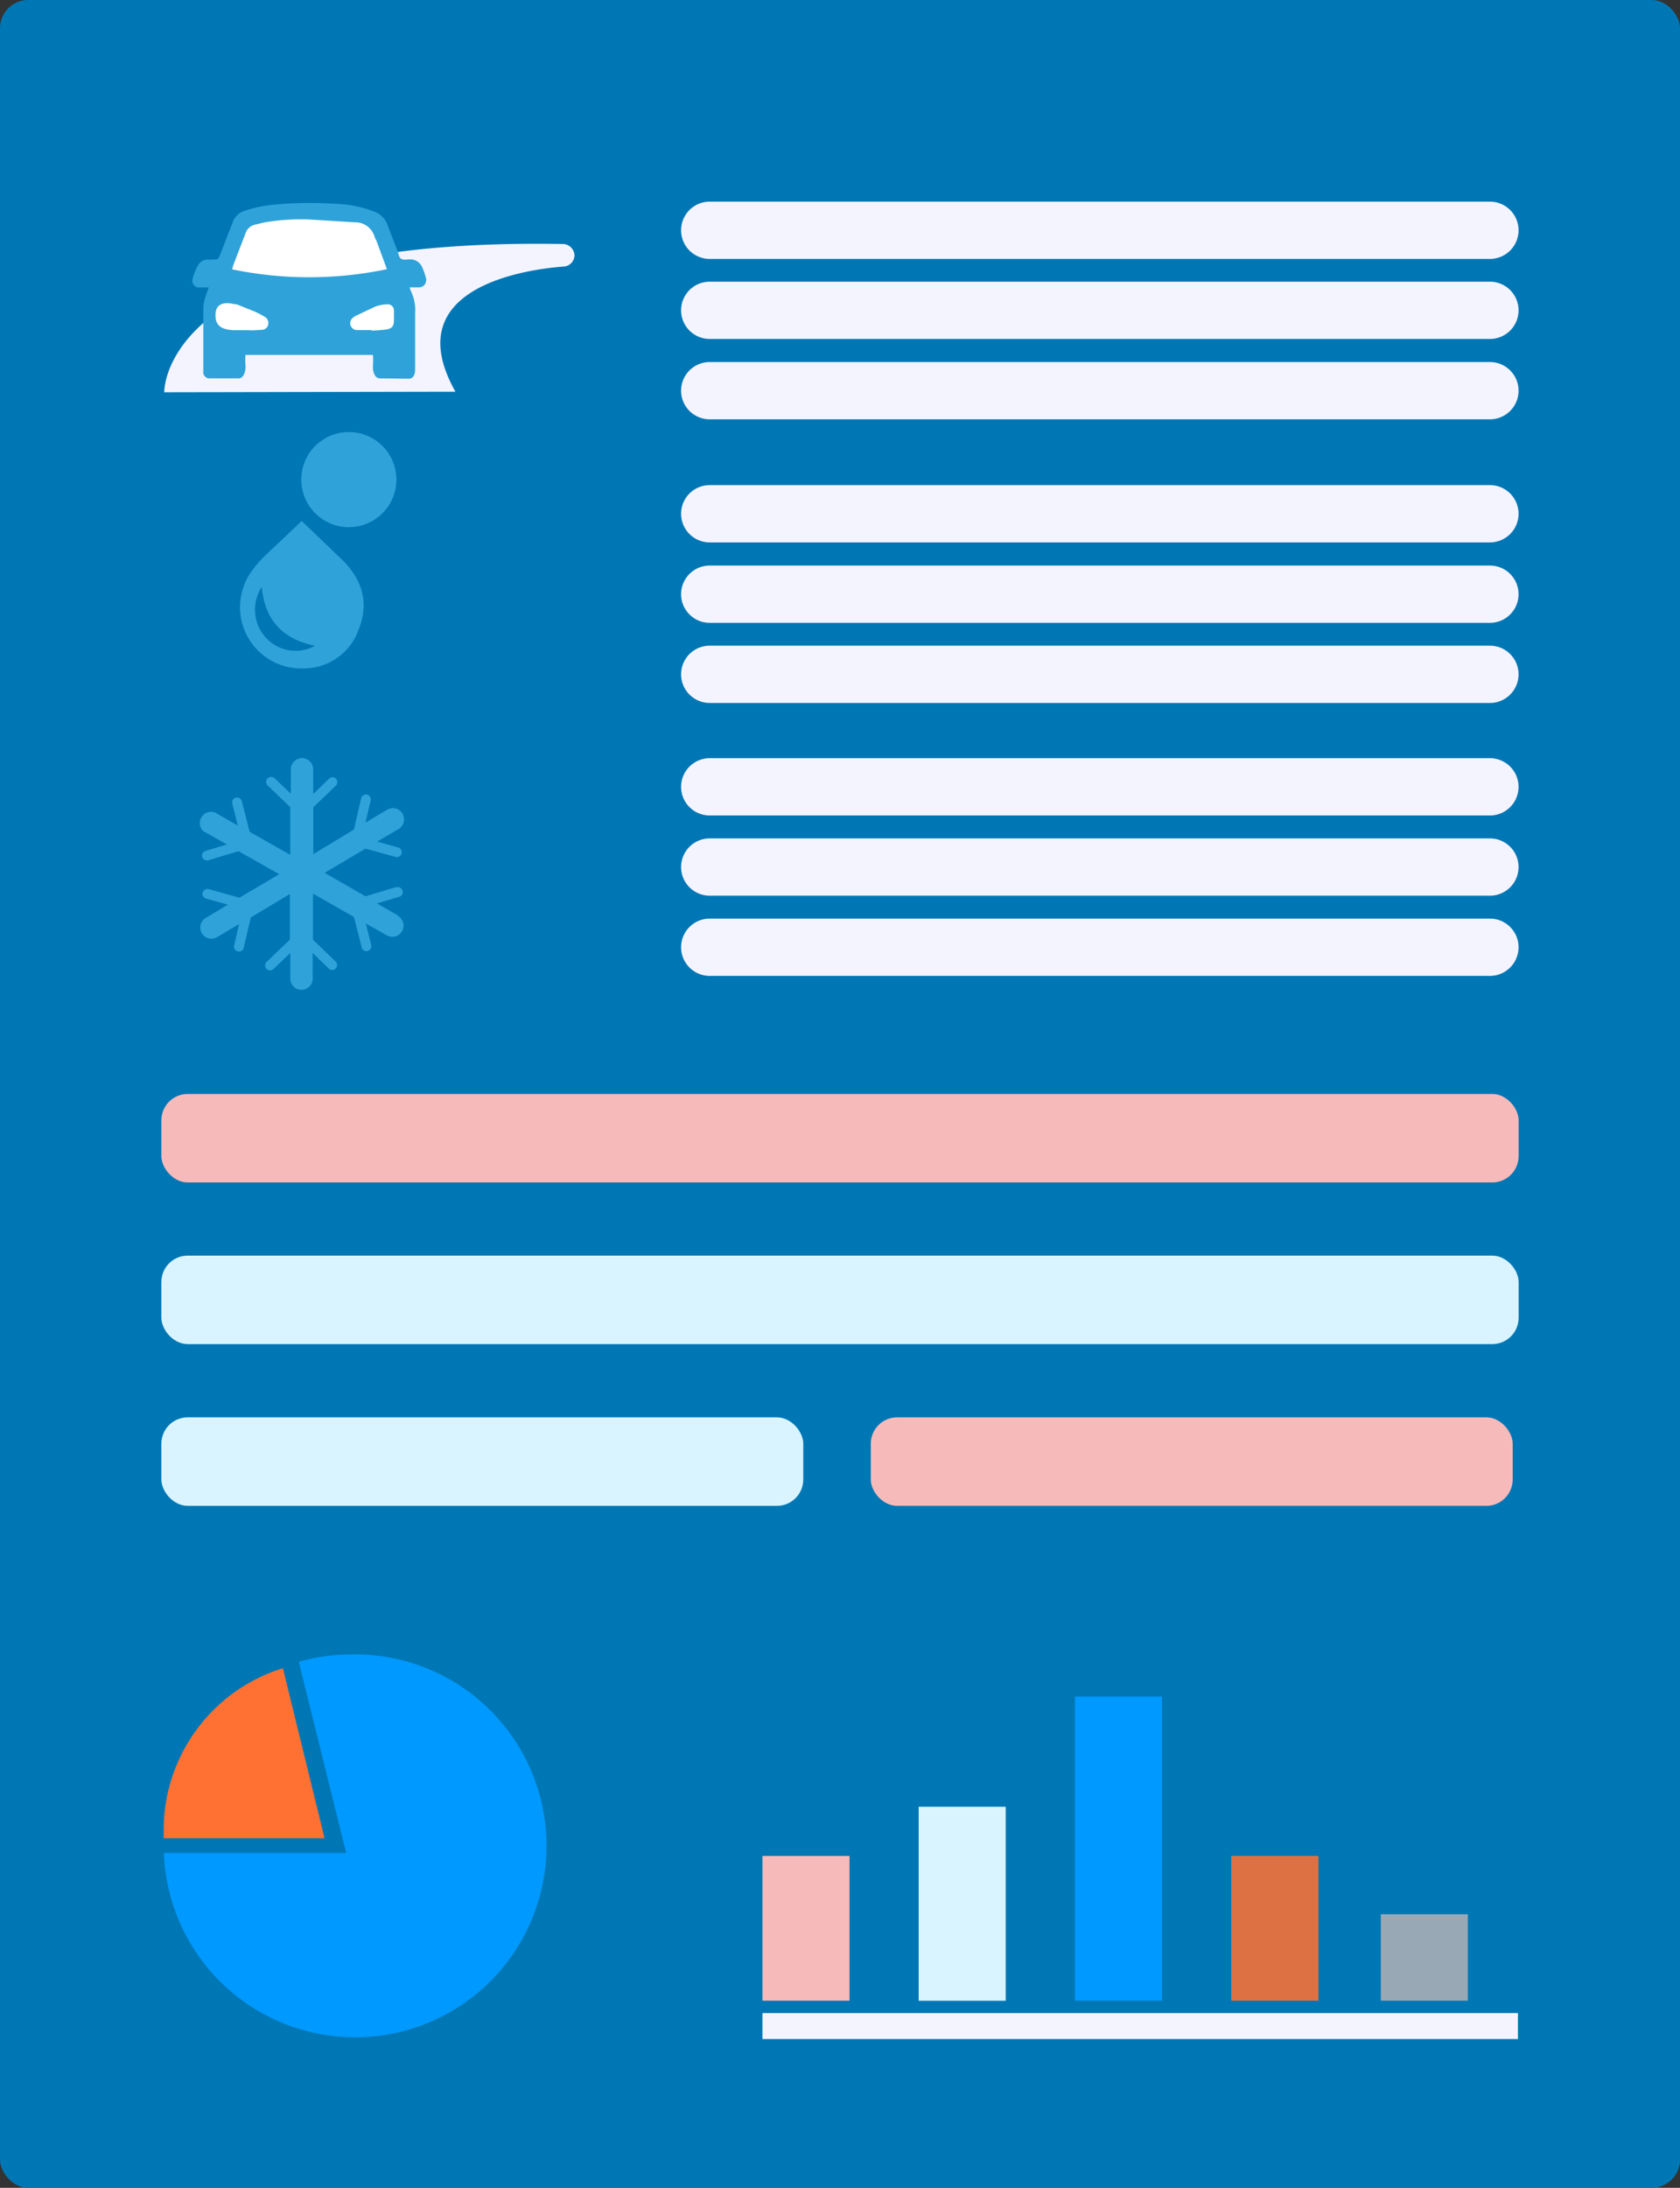 <svg xmlns="http://www.w3.org/2000/svg" xmlns:xlink="http://www.w3.org/1999/xlink" width="360.553" height="469.406" viewBox="0 0 360.553 469.406">
  <rect x="0" y="0" width="360.553" height="469.406" fill="#333333" stroke="none"/>
  <defs>
    <clipPath id="clip-path">
      <path id="Path_1599" data-name="Path 1599" d="M20.63,213.55H172.023V278.8H20.63Z" transform="translate(-20.63 -213.55)" fill="none"/>
    </clipPath>
  </defs>
  <g id="Group_667" data-name="Group 667" transform="translate(-374 -6927)">
    <rect id="Rectangle_162" data-name="Rectangle 162" width="360.553" height="469.406" rx="6.07" transform="translate(374 6927)" fill="#0077b5"/>
    <rect id="Rectangle_163" data-name="Rectangle 163" width="291.286" height="18.987" rx="5.65" transform="translate(408.633 7161.711)" fill="#f7baba"/>
    <rect id="Rectangle_164" data-name="Rectangle 164" width="291.286" height="18.987" rx="5.65" transform="translate(408.633 7196.395)" fill="#d9f4ff"/>
    <rect id="Rectangle_165" data-name="Rectangle 165" width="137.761" height="18.987" rx="5.65" transform="translate(408.633 7231.096)" fill="#d9f4ff"/>
    <rect id="Rectangle_166" data-name="Rectangle 166" width="137.761" height="18.987" rx="5.65" transform="translate(560.883 7231.096)" fill="#f7baba"/>
    <g id="chart" transform="translate(409.123 7281.959)">
      <path id="Path_1588" data-name="Path 1588" d="M182.4,207.206a41.368,41.368,0,0,0-12.146,1.565l10.174,41.009H141.3a41.072,41.072,0,1,0,41.1-42.59Z" transform="translate(-141.253 -207.19)" fill="#09f"/>
      <path id="Path_1589" data-name="Path 1589" d="M166.862,209.08a36.345,36.345,0,0,0-25.592,34.7v1.784H175.8Z" transform="translate(-141.27 -206.122)" fill="#ff7133"/>
    </g>
    <path id="Path_1590" data-name="Path 1590" d="M21,63.008s-.957-33.374,85.786-31.8a2.552,2.552,0,0,1,2.25,2.468,2.451,2.451,0,0,1-2.149,2.35c-8.528.621-35.96,4.583-23.4,26.861Z" transform="translate(388.254 6948.149)" fill="#f3f4ff"/>
    <path id="Path_1591" data-name="Path 1591" d="M70.975,63.643c1.125,0,1.444-.957,1.427-2.182V49.541a9.183,9.183,0,0,0-.755-4.348,6.715,6.715,0,0,1-.42-1.158h1.947a1.494,1.494,0,0,0,1.578-1.393,1.276,1.276,0,0,0,0-.5,13.732,13.732,0,0,0-.839-2.417,2.736,2.736,0,0,0-2.686-1.679c-.638,0-1.427.168-1.88-.168s-.5-1.125-.739-1.679l-2.25-5.809a4.684,4.684,0,0,0-2.938-2.669A24.124,24.124,0,0,0,55.5,26.139a83.035,83.035,0,0,0-14.589.285A30.47,30.47,0,0,0,35.872,27.6a3.912,3.912,0,0,0-2.636,2.535l-2.569,6.614c-.5,1.309-.5,1.343-1.847,1.343H27.814a2.451,2.451,0,0,0-2.082,1.343,13.866,13.866,0,0,0-1.091,2.8,1.477,1.477,0,0,0,1.041,1.813,1.276,1.276,0,0,0,.5,0h1.931l-.672,1.931a9.788,9.788,0,0,0-.5,2.6v13.43a1.36,1.36,0,0,0,1.125,1.561h6.48c1.091,0,1.578-1.679,1.444-2.854a15.78,15.78,0,0,1,0-2.182H63.354a16.267,16.267,0,0,1,0,2.216c-.118,1.209.336,2.82,1.444,2.82Z" transform="translate(390.691 6944.611)" fill="#2fa3d9"/>
    <path id="Path_1592" data-name="Path 1592" d="M31.109,38.759l.252-.873L34,31a2.787,2.787,0,0,1,2.065-1.83l2.082-.5a47.292,47.292,0,0,1,9.619-.6l9.636.6a4.315,4.315,0,0,1,4.3,3.139,4.649,4.649,0,0,0,.369.772l2.266,6.144a81.136,81.136,0,0,1-33.223.034ZM34.8,51.82H31.445c-2.35-.118-3.895-.806-3.895-3.123v-.235c0-2.182,1.679-2.787,3.861-2.266a3.576,3.576,0,0,1,.94.168l3.576,1.444a17.98,17.98,0,0,1,2.182,1.142,1.528,1.528,0,0,1,.722,1.8,1.427,1.427,0,0,1-1.461.99,21.62,21.62,0,0,1-2.552.1Zm26.239.1V51.8H58.054a1.511,1.511,0,0,1-1.494-.94A1.461,1.461,0,0,1,57,49.184a3.189,3.189,0,0,1,.621-.436l4.264-2.015a8.26,8.26,0,0,1,2.552-.47,1.326,1.326,0,0,1,1.41,1.209v1.78c0,1.595-.168,2.149-1.679,2.417a27.333,27.333,0,0,1-3.106.235Z" transform="translate(392.701 6946.025)" fill="#fff"/>
    <g id="Group_662" data-name="Group 662" transform="translate(129 5.495)">
      <path id="Path_1593" data-name="Path 1593" d="M20.63,254H182.767v5.574H20.63Z" transform="translate(388.003 7099.412)" fill="#f3f4ff"/>
      <g id="Group_637" data-name="Group 637" transform="translate(408.633 7285.505)" clip-path="url(#clip-path)">
        <path id="Path_1594" data-name="Path 1594" d="M20.63,233.92H39.315v31.058H20.63Z" transform="translate(-20.63 -199.723)" fill="#f7baba"/>
        <path id="Path_1595" data-name="Path 1595" d="M40.6,227.63H59.285v41.634H40.6Z" transform="translate(-7.075 -203.993)" fill="#d9f4ff"/>
        <path id="Path_1596" data-name="Path 1596" d="M60.58,213.55H79.248v65.271H60.58Z" transform="translate(6.488 -213.55)" fill="#09f"/>
        <path id="Path_1597" data-name="Path 1597" d="M80.56,233.92h18.7v31.058H80.56Z" transform="translate(20.05 -199.723)" fill="#ff7133" opacity="0.87"/>
        <path id="Path_1598" data-name="Path 1598" d="M99.68,241.37h18.685v18.567H99.68Z" transform="translate(33.028 -194.666)" fill="#99a8b5"/>
      </g>
    </g>
    <path id="Path_1600" data-name="Path 1600" d="M39.966,84.32a8.9,8.9,0,0,0,1.108,11.164,8.6,8.6,0,0,0,10.308,1.477C44.331,95.534,40.587,91.337,39.966,84.32Zm8.478-22.966a10.2,10.2,0,1,0,0-.084ZM60.581,93.922a12.473,12.473,0,0,1-11.466,7.89A13.145,13.145,0,0,1,37.8,80.962a23.233,23.233,0,0,1,3.055-3.509L48.528,70.2l8.982,8.612c4.2,4.314,5.54,9.368,3.072,15.025Z" transform="translate(390.223 6968.589)" fill="#2fa3d9"/>
    <path id="chart-2" data-name="chart" d="M68.075,130.65l-4.533-2.585,4.667-1.393a1.059,1.059,0,1,0-.386-2.082H67.6l-6.5,1.947-8.78-5.036,8.78-5.2,6.547,1.813a1.058,1.058,0,0,0,1.226-.856,1.074,1.074,0,0,0-.672-1.175L63.575,114.8l4.466-2.619a2.4,2.4,0,1,0-2.149-4.3l-.3.168-4.5,2.686,1.108-4.751a1.044,1.044,0,0,0-2.031-.487l-1.544,6.715-8.73,5.288V107.433l4.9-4.7a1.074,1.074,0,0,0-.118-1.494,1.041,1.041,0,0,0-1.326,0L49.876,104.6v-5.3a2.4,2.4,0,1,0-4.8,0v5.238l-3.525-3.358a1.071,1.071,0,0,0-1.494,1.528l4.9,4.7V117.64l-8.73-4.936-1.679-6.581a1.074,1.074,0,0,0-1.276-.755,1.041,1.041,0,0,0-.755,1.259l1.175,4.734-4.734-2.72a2.4,2.4,0,0,0-2.652,3.928l.3.168,4.751,2.686-4.6,1.377a1.044,1.044,0,0,0,.6,2l6.5-1.947,8.73,4.936-8.511,5.036H34l-6.547-1.813a1.047,1.047,0,0,0-.571,2.015l4.7,1.309-4.734,2.82a2.39,2.39,0,1,0,2.434,4.113l4.7-2.787-1.091,4.7a1.058,1.058,0,0,0,2.048.487l1.544-6.6,8.394-5.036v9.8l-4.9,4.7a1.041,1.041,0,0,0-.2,1.477,1.074,1.074,0,0,0,1.494.2l.168-.168,3.525-3.358V144.2a2.4,2.4,0,1,0,4.8,0v-5.506l3.475,3.358a1.045,1.045,0,0,0,1.444-1.511l-4.868-4.7v-9.9l8.814,5.036L60.3,137.55a1.058,1.058,0,0,0,1.309.705,1.041,1.041,0,0,0,.722-1.226l-1.175-4.667,4.533,2.552a2.39,2.39,0,1,0,2.35-4.163Z" transform="translate(391.342 6992.768)" fill="#2fa3d9"/>
    <path id="Path_1601" data-name="Path 1601" d="M93.214,25.77H260.657a6.144,6.144,0,1,1,0,12.289H93.214a6.144,6.144,0,1,1,0-12.289Zm0,17.174H260.657a6.144,6.144,0,1,1,0,12.289H93.214a6.144,6.144,0,1,1,0-12.289Zm0,17.241H260.657a6.144,6.144,0,1,1,0,12.289H93.214a6.144,6.144,0,1,1,0-12.289Zm0,26.407H260.657a6.144,6.144,0,1,1,0,12.289H93.214a6.144,6.144,0,1,1,0-12.289Zm0,17.258H260.657a6.144,6.144,0,1,1,0,12.289H93.214a6.144,6.144,0,1,1,0-12.289Zm0,17.191H260.657a6.144,6.144,0,1,1,0,12.289H93.214a6.144,6.144,0,1,1,0-12.289Zm0,24.141H260.657a6.144,6.144,0,1,1,0,12.289H93.214a6.144,6.144,0,1,1,0-12.289Zm0,17.208H260.657a6.144,6.144,0,1,1,0,12.289H93.214a6.144,6.144,0,1,1,0-12.289Zm0,17.208H260.657a6.144,6.144,0,1,1,0,12.289H93.214a6.144,6.144,0,1,1,0-12.289Z" transform="translate(433.102 6944.492)" fill="#f3f4ff"/>
  </g>
</svg>
